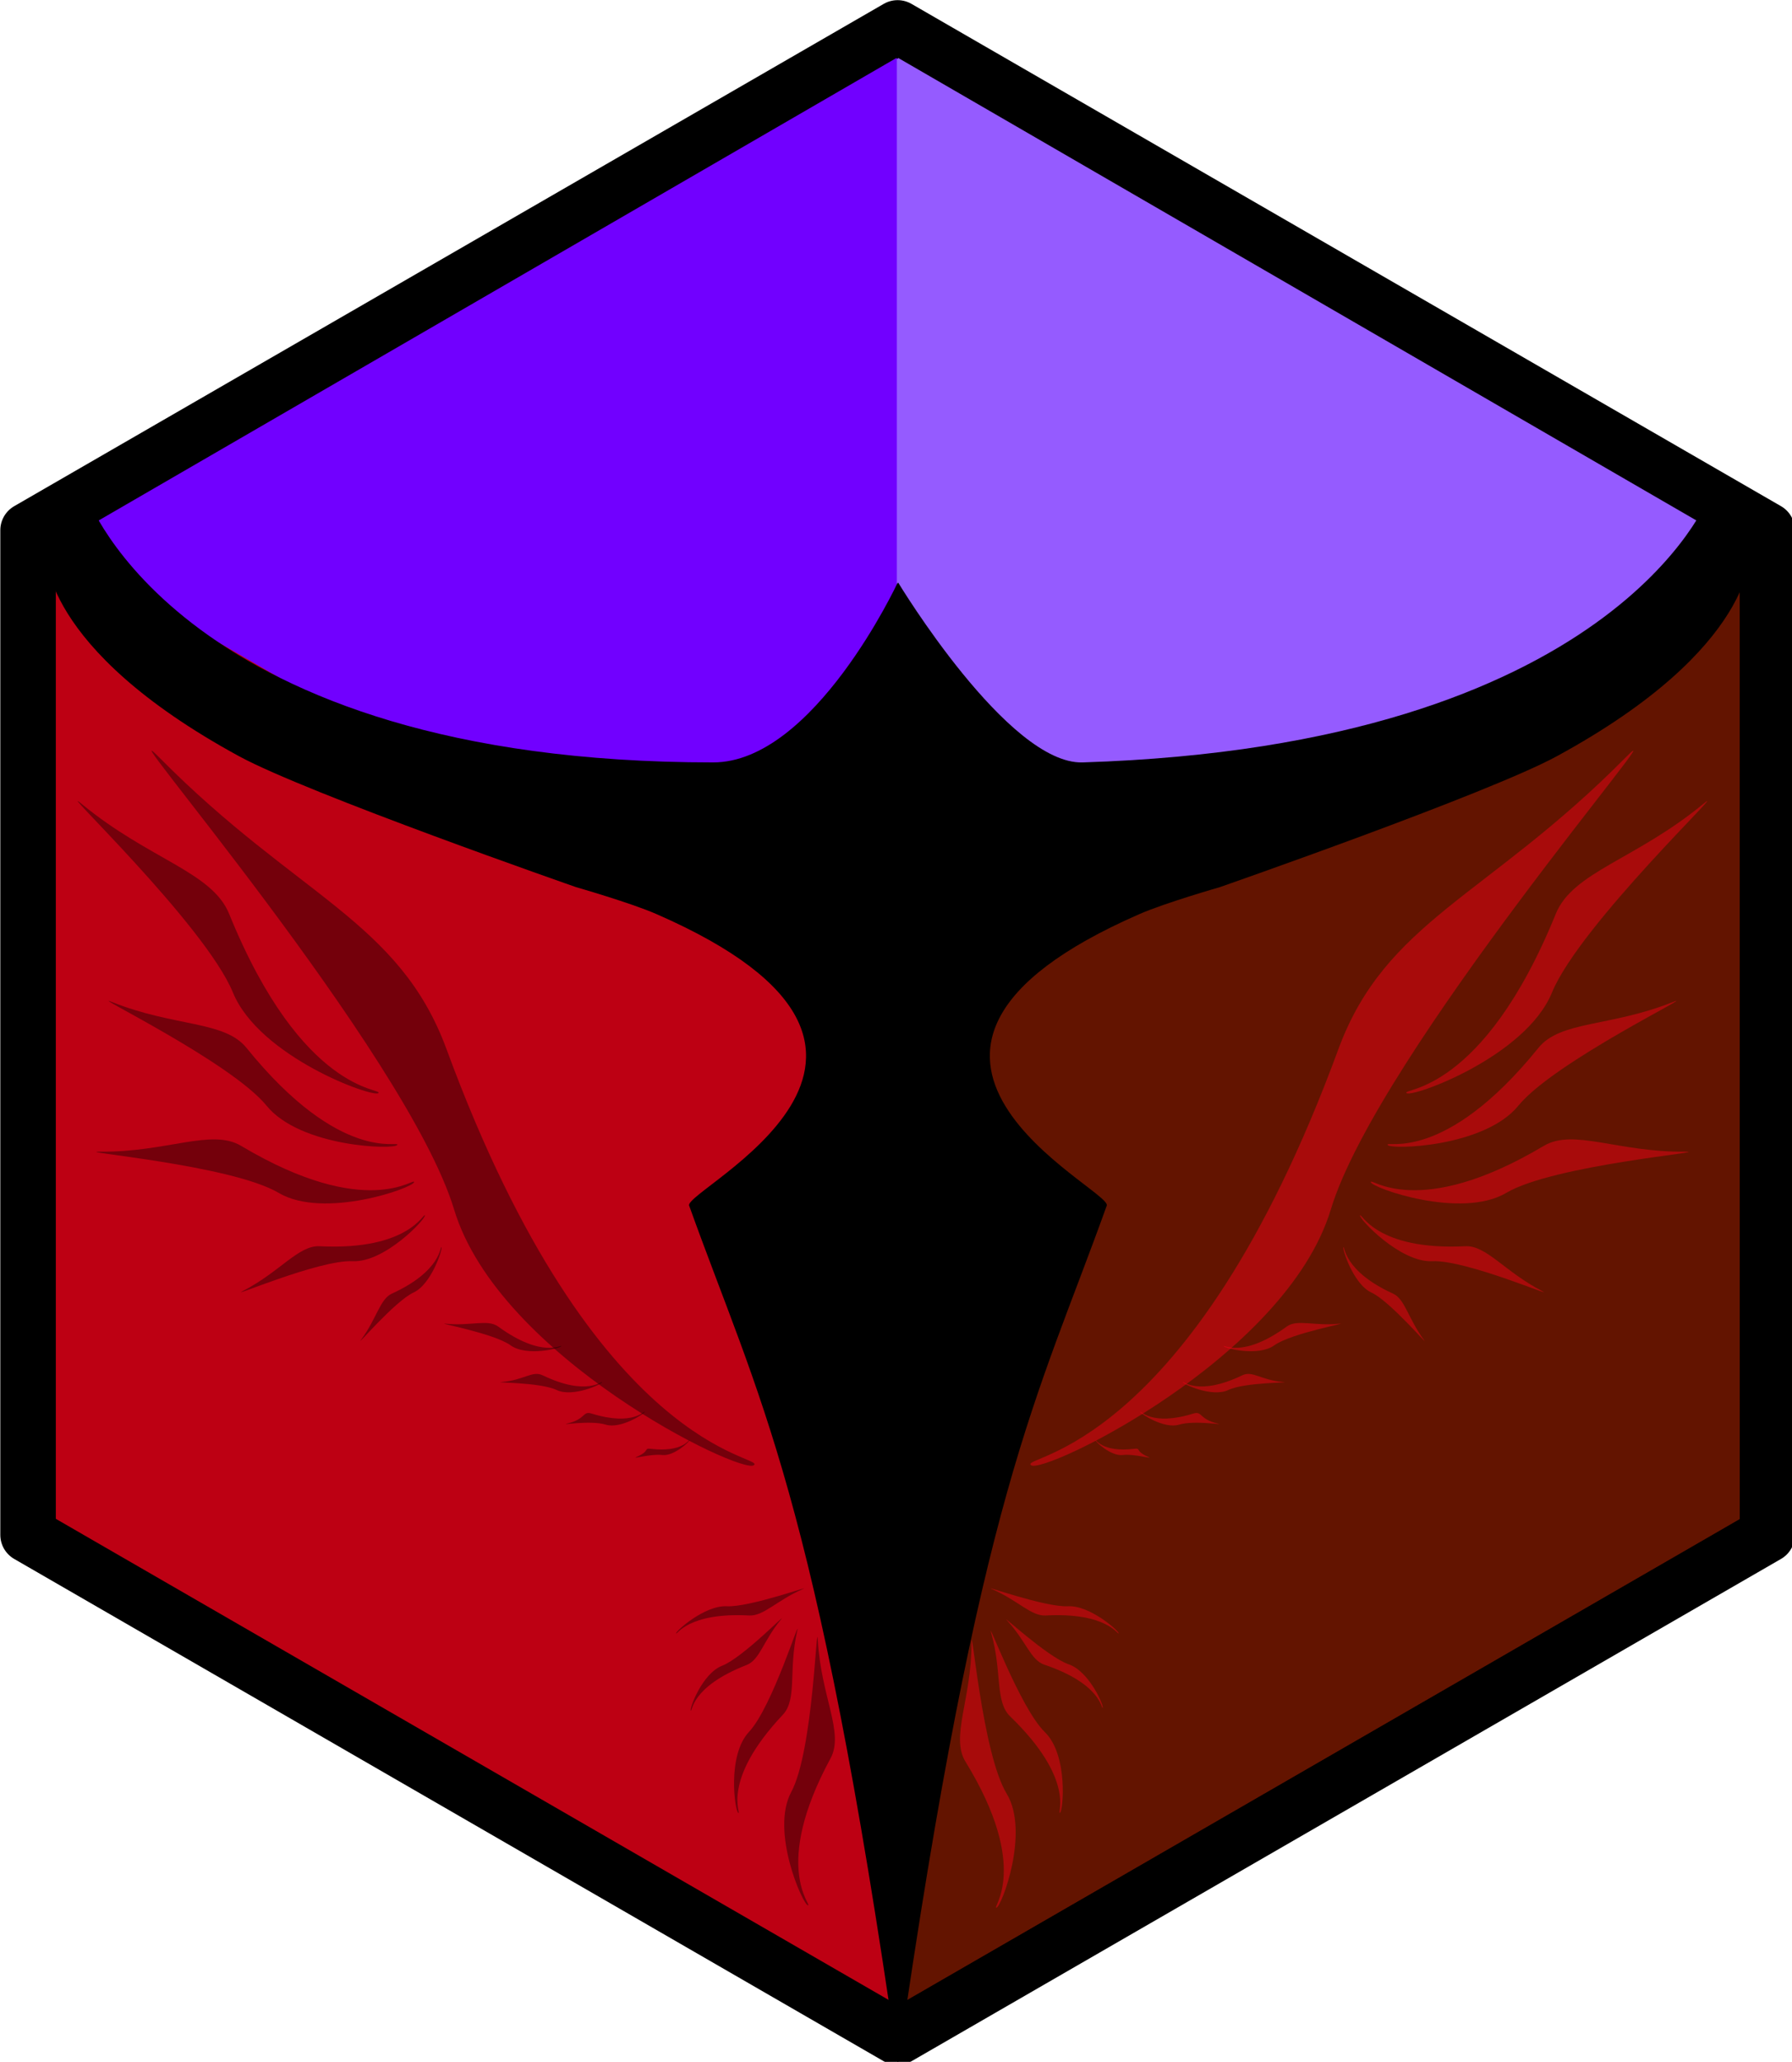 <?xml version="1.0" encoding="UTF-8" standalone="no"?>
<!-- Created with Inkscape (http://www.inkscape.org/) -->

<svg
   xmlns:serif="http://www.serif.com/"
   xmlns:dc="http://purl.org/dc/elements/1.1/"
   xmlns:cc="http://creativecommons.org/ns#"
   xmlns:rdf="http://www.w3.org/1999/02/22-rdf-syntax-ns#"
   xmlns:svg="http://www.w3.org/2000/svg"
   xmlns="http://www.w3.org/2000/svg"
   xmlns:sodipodi="http://sodipodi.sourceforge.net/DTD/sodipodi-0.dtd"
   xmlns:inkscape="http://www.inkscape.org/namespaces/inkscape"
   width="128.252mm"
   height="147.479mm"
   viewBox="0 0 128.252 147.479"
   version="1.1"
   id="svg8"
   inkscape:version="0.92.4 (5da689c313, 2019-01-14)"
   sodipodi:docname="logo.svg">
  <defs
     id="defs2" />
  <sodipodi:namedview
     id="base"
     pagecolor="#ffffff"
     bordercolor="#666666"
     borderopacity="1.0"
     inkscape:pageopacity="0.0"
     inkscape:pageshadow="2"
     inkscape:zoom="0.98994949"
     inkscape:cx="328.85152"
     inkscape:cy="282.06793"
     inkscape:document-units="mm"
     inkscape:current-layer="layer1"
     showgrid="false"
     inkscape:window-width="1858"
     inkscape:window-height="1057"
     inkscape:window-x="54"
     inkscape:window-y="-8"
     inkscape:window-maximized="1"
     fit-margin-top="0"
     fit-margin-left="0"
     fit-margin-right="0"
     fit-margin-bottom="0" />
  <g
     inkscape:label="Layer 1"
     inkscape:groupmode="layer"
     id="layer1"
     transform="translate(-40.195,-5.546)">
    <g
       style="clip-rule:evenodd;fill-rule:evenodd;stroke-linecap:round;stroke-linejoin:round;stroke-miterlimit:1.5"
       id="g232"
       transform="matrix(0.265,0,0,0.265,24.888,-4.108)">
      <g
         id="Layer1">
        <g
   id="g12"
   transform="matrix(0.97,0,0,0.97,-7.88,-108.459)">
            <path
   id="path10"
   style="fill:#bd0013;stroke:#000000;stroke-width:15.46px"
   d="M 317.588,157.142 559.687,296.917 V 576.469 L 317.588,716.245 75.489,576.469 V 296.917 Z"
   inkscape:connector-curvature="0" />

        </g>

        <g
   id="g16"
   transform="translate(11.693)">
            <path
   id="path14"
   style="fill:#631400"
   d="M 288.206,315.733 515.907,183.945 515.926,446.443 288.522,577.717 Z"
   inkscape:connector-curvature="0" />

        </g>

        <g
   id="g20"
   transform="matrix(1.285,0,0,0.695,-34.948,-60.951)">
            <path
   id="path18"
   style="fill:#7100ff"
   d="M 260.499,162.689 437.631,352.444 260.499,542.198 83.368,352.444 Z"
   inkscape:connector-curvature="0" />

        </g>

        <g
   id="g78"
   transform="matrix(0.68,-0.082,0.077,0.721,32.531,67.381)">
            <g
   id="g24"
   transform="translate(0,20.36)">
                <path
   id="path22"
   style="fill:#170002;fill-opacity:0.44"
   d="M 275.723,516.579 C 280.935,513.473 214.153,505.922 172.626,349.164 159.491,299.583 120.4,286.05 72.448,228.802 c -22.113,-26.4 84.437,119.966 96.425,179.906 11.363,56.814 101.638,110.978 106.85,107.871 z"
   inkscape:connector-curvature="0" />

            </g>

            <g
   id="g28"
   transform="matrix(0.325,-0.138,0.138,0.325,-11.598,272.824)">
                <path
   id="path26"
   style="fill:#170002;fill-opacity:0.44"
   d="m 275.723,516.579 c 5.212,-3.106 -65.106,-12.89 -96.425,-172.002 -7.297,-37.071 -58.898,-58.527 -106.85,-115.775 -22.113,-26.4 84.437,119.966 96.425,179.906 11.363,56.814 101.638,110.978 106.85,107.871 z"
   inkscape:connector-curvature="0" />

            </g>

            <g
   id="g32"
   transform="matrix(0.258,-0.241,0.241,0.258,-41.308,350.347)">
                <path
   id="path30"
   style="fill:#170002;fill-opacity:0.44"
   d="m 275.723,516.579 c 5.212,-3.106 -65.106,-12.89 -96.425,-172.002 -7.297,-37.071 -58.898,-58.527 -106.85,-115.775 -22.113,-26.4 84.437,119.966 96.425,179.906 11.363,56.814 101.638,110.978 106.85,107.871 z"
   inkscape:connector-curvature="0" />

            </g>

            <g
   id="g36"
   transform="matrix(0.076,-0.205,0.205,0.076,30.312,447.212)">
                <path
   id="path34"
   style="fill:#170002;fill-opacity:0.44"
   d="m 275.723,516.579 c 5.212,-3.106 -65.106,-12.89 -96.425,-172.002 -7.297,-37.071 -58.898,-58.527 -106.85,-115.775 -22.113,-26.4 84.437,119.966 96.425,179.906 11.363,56.814 101.638,110.978 106.85,107.871 z"
   inkscape:connector-curvature="0" />

            </g>

            <g
   id="g40"
   transform="matrix(-0.013,-0.132,0.132,-0.013,97.739,485.552)">
                <path
   id="path38"
   style="fill:#170002;fill-opacity:0.44"
   d="m 275.723,516.579 c 5.212,-3.106 -65.106,-12.89 -96.425,-172.002 -7.297,-37.071 -58.898,-58.527 -106.85,-115.775 -22.113,-26.4 84.437,119.966 96.425,179.906 11.363,56.814 101.638,110.978 106.85,107.871 z"
   inkscape:connector-curvature="0" />

            </g>

            <g
   id="g44"
   transform="matrix(0.449,-0.045,0.045,0.449,-2.979,163.121)">
                <path
   id="path42"
   style="fill:#170002;fill-opacity:0.44"
   d="m 275.723,516.579 c 5.212,-3.106 -65.106,-12.89 -96.425,-172.002 -7.297,-37.071 -58.898,-58.527 -106.85,-115.775 -22.113,-26.4 84.437,119.966 96.425,179.906 11.363,56.814 101.638,110.978 106.85,107.871 z"
   inkscape:connector-curvature="0" />

            </g>

            <g
   id="g48"
   transform="matrix(0.242,0.198,-0.223,0.199,326.965,544.633)">
                <path
   id="path46"
   style="fill:#170002;fill-opacity:0.44"
   d="m 275.723,516.579 c 5.212,-3.106 -65.106,-12.89 -96.425,-172.002 -7.297,-37.071 -58.898,-58.527 -106.85,-115.775 -22.113,-26.4 84.437,119.966 96.425,179.906 11.363,56.814 101.638,110.978 106.85,107.871 z"
   inkscape:connector-curvature="0" />

            </g>

            <g
   id="g52"
   transform="matrix(0.128,0.172,-0.197,0.103,321.555,564.14)">
                <path
   id="path50"
   style="fill:#170002;fill-opacity:0.44"
   d="m 275.723,516.579 c 5.212,-3.106 -65.106,-12.89 -96.425,-172.002 -7.297,-37.071 -58.898,-58.527 -106.85,-115.775 -22.113,-26.4 84.437,119.966 96.425,179.906 11.363,56.814 101.638,110.978 106.85,107.871 z"
   inkscape:connector-curvature="0" />

            </g>

            <g
   id="g56"
   transform="matrix(0.017,0.133,-0.148,0.009,312.489,583.508)">
                <path
   id="path54"
   style="fill:#170002;fill-opacity:0.44"
   d="m 275.723,516.579 c 5.212,-3.106 -65.106,-12.89 -96.425,-172.002 -7.297,-37.071 -58.898,-58.527 -106.85,-115.775 -22.113,-26.4 84.437,119.966 96.425,179.906 11.363,56.814 101.638,110.978 106.85,107.871 z"
   inkscape:connector-curvature="0" />

            </g>

            <g
   id="g60"
   transform="matrix(-0.055,0.122,-0.14,-0.049,325.684,587.295)">
                <path
   id="path58"
   style="fill:#170002;fill-opacity:0.44"
   d="m 275.723,516.579 c 5.212,-3.106 -65.106,-12.89 -96.425,-172.002 -7.297,-37.071 -58.898,-58.527 -106.85,-115.775 -22.113,-26.4 84.437,119.966 96.425,179.906 11.363,56.814 101.638,110.978 106.85,107.871 z"
   inkscape:connector-curvature="0" />

            </g>

            <g
   id="g64"
   transform="matrix(0.104,-0.081,0.081,0.104,134.674,452.964)">
                <path
   id="path62"
   style="fill:#170002;fill-opacity:0.44"
   d="m 275.723,516.579 c 5.212,-3.106 -65.106,-12.89 -96.425,-172.002 -7.297,-37.071 -58.898,-58.527 -106.85,-115.775 -22.113,-26.4 84.437,119.966 96.425,179.906 11.363,56.814 101.638,110.978 106.85,107.871 z"
   inkscape:connector-curvature="0" />

            </g>

            <g
   id="g68"
   transform="matrix(0.08,-0.089,0.089,0.08,151.666,482.706)">
                <path
   id="path66"
   style="fill:#170002;fill-opacity:0.44"
   d="m 275.723,516.579 c 5.212,-3.106 -65.106,-12.89 -96.425,-172.002 -7.297,-37.071 -47.249,-40.75 -95.201,-97.998 -22.113,-26.4 72.788,102.189 84.776,162.129 11.363,56.814 101.638,110.978 106.85,107.871 z"
   inkscape:connector-curvature="0" />

            </g>

            <g
   id="g72"
   transform="matrix(0.059,-0.088,0.088,0.059,173.444,506.111)">
                <path
   id="path70"
   style="fill:#170002;fill-opacity:0.44"
   d="m 275.723,516.579 c 5.212,-3.106 -65.106,-12.89 -96.425,-172.002 -7.297,-37.071 -25.666,-8.824 -73.618,-66.072 -22.113,-26.4 51.205,70.263 63.193,130.203 11.363,56.814 101.638,110.978 106.85,107.871 z"
   inkscape:connector-curvature="0" />

            </g>

            <g
   id="g76"
   transform="matrix(0.032,-0.072,0.072,0.032,205.457,528.184)">
                <path
   id="path74"
   style="fill:#170002;fill-opacity:0.44"
   d="m 275.723,516.579 c 5.212,-3.106 -65.106,-12.89 -96.425,-172.002 -7.297,-37.071 -9.7,1.023 -57.652,-56.225 -22.113,-26.4 35.239,60.416 47.227,120.356 11.363,56.814 101.638,110.978 106.85,107.871 z"
   inkscape:connector-curvature="0" />

            </g>

        </g>

        <g
   id="g136"
   transform="matrix(-0.68,-0.082,-0.077,0.721,565.048,67.381)">
            <g
   id="g82"
   transform="translate(0,20.36)">
                <path
   id="path80"
   style="fill:#ff0019;fill-opacity:0.44"
   d="M 275.723,516.579 C 280.935,513.473 214.153,505.922 172.626,349.164 159.491,299.583 120.4,286.05 72.448,228.802 c -22.113,-26.4 84.437,119.966 96.425,179.906 11.363,56.814 101.638,110.978 106.85,107.871 z"
   inkscape:connector-curvature="0" />

            </g>

            <g
   id="g86"
   transform="matrix(0.009,0.133,-0.149,0.003,311.966,585.177)">
                <path
   id="path84"
   style="fill:#ff0019;fill-opacity:0.44"
   d="m 275.723,516.579 c 5.212,-3.106 -65.106,-12.89 -96.425,-172.002 -7.297,-37.071 -58.898,-58.527 -106.85,-115.775 -22.113,-26.4 84.437,119.966 96.425,179.906 11.363,56.814 101.638,110.978 106.85,107.871 z"
   inkscape:connector-curvature="0" />

            </g>

            <g
   id="g90"
   transform="matrix(0.118,0.177,-0.203,0.095,322.177,566.257)">
                <path
   id="path88"
   style="fill:#ff0019;fill-opacity:0.44"
   d="m 275.723,516.579 c 5.212,-3.106 -65.106,-12.89 -96.425,-172.002 -7.297,-37.071 -58.898,-58.527 -106.85,-115.775 -22.113,-26.4 84.437,119.966 96.425,179.906 11.363,56.814 101.638,110.978 106.85,107.871 z"
   inkscape:connector-curvature="0" />

            </g>

            <g
   id="g94"
   transform="matrix(-0.055,0.122,-0.14,-0.049,321.821,586.855)">
                <path
   id="path92"
   style="fill:#ff0019;fill-opacity:0.44"
   d="m 275.723,516.579 c 5.212,-3.106 -65.106,-12.89 -96.425,-172.002 -7.297,-37.071 -58.898,-58.527 -106.85,-115.775 -22.113,-26.4 84.437,119.966 96.425,179.906 11.363,56.814 101.638,110.978 106.85,107.871 z"
   inkscape:connector-curvature="0" />

            </g>

            <g
   id="g98"
   transform="matrix(0.325,-0.138,0.138,0.325,-11.598,272.824)">
                <path
   id="path96"
   style="fill:#ff0019;fill-opacity:0.44"
   d="m 275.723,516.579 c 5.212,-3.106 -65.106,-12.89 -96.425,-172.002 -7.297,-37.071 -58.898,-58.527 -106.85,-115.775 -22.113,-26.4 84.437,119.966 96.425,179.906 11.363,56.814 101.638,110.978 106.85,107.871 z"
   inkscape:connector-curvature="0" />

            </g>

            <g
   id="g102"
   transform="matrix(0.23,0.208,-0.235,0.189,328.74,547.043)">
                <path
   id="path100"
   style="fill:#ff0019;fill-opacity:0.44"
   d="m 275.723,516.579 c 5.212,-3.106 -65.106,-12.89 -96.425,-172.002 -7.297,-37.071 -58.898,-58.527 -106.85,-115.775 -22.113,-26.4 84.437,119.966 96.425,179.906 11.363,56.814 101.638,110.978 106.85,107.871 z"
   inkscape:connector-curvature="0" />

            </g>

            <g
   id="g106"
   transform="matrix(0.258,-0.241,0.241,0.258,-41.308,350.347)">
                <path
   id="path104"
   style="fill:#ff0019;fill-opacity:0.44"
   d="m 275.723,516.579 c 5.212,-3.106 -65.106,-12.89 -96.425,-172.002 -7.297,-37.071 -58.898,-58.527 -106.85,-115.775 -22.113,-26.4 84.437,119.966 96.425,179.906 11.363,56.814 101.638,110.978 106.85,107.871 z"
   inkscape:connector-curvature="0" />

            </g>

            <g
   id="g110"
   transform="matrix(0.076,-0.205,0.205,0.076,30.312,447.212)">
                <path
   id="path108"
   style="fill:#ff0019;fill-opacity:0.44"
   d="m 275.723,516.579 c 5.212,-3.106 -65.106,-12.89 -96.425,-172.002 -7.297,-37.071 -58.898,-58.527 -106.85,-115.775 -22.113,-26.4 84.437,119.966 96.425,179.906 11.363,56.814 101.638,110.978 106.85,107.871 z"
   inkscape:connector-curvature="0" />

            </g>

            <g
   id="g114"
   transform="matrix(-0.013,-0.132,0.132,-0.013,97.739,485.552)">
                <path
   id="path112"
   style="fill:#ff0019;fill-opacity:0.44"
   d="m 275.723,516.579 c 5.212,-3.106 -65.106,-12.89 -96.425,-172.002 -7.297,-37.071 -58.898,-58.527 -106.85,-115.775 -22.113,-26.4 84.437,119.966 96.425,179.906 11.363,56.814 101.638,110.978 106.85,107.871 z"
   inkscape:connector-curvature="0" />

            </g>

            <g
   id="g118"
   transform="matrix(0.449,-0.045,0.045,0.449,-2.979,163.121)">
                <path
   id="path116"
   style="fill:#ff0019;fill-opacity:0.44"
   d="m 275.723,516.579 c 5.212,-3.106 -65.106,-12.89 -96.425,-172.002 -7.297,-37.071 -58.898,-58.527 -106.85,-115.775 -22.113,-26.4 84.437,119.966 96.425,179.906 11.363,56.814 101.638,110.978 106.85,107.871 z"
   inkscape:connector-curvature="0" />

            </g>

            <g
   id="g122"
   transform="matrix(0.104,-0.081,0.081,0.104,134.674,452.964)">
                <path
   id="path120"
   style="fill:#ff0019;fill-opacity:0.44"
   d="m 275.723,516.579 c 5.212,-3.106 -65.106,-12.89 -96.425,-172.002 -7.297,-37.071 -58.898,-58.527 -106.85,-115.775 -22.113,-26.4 84.437,119.966 96.425,179.906 11.363,56.814 101.638,110.978 106.85,107.871 z"
   inkscape:connector-curvature="0" />

            </g>

            <g
   id="g126"
   transform="matrix(0.08,-0.089,0.089,0.08,151.666,482.706)">
                <path
   id="path124"
   style="fill:#ff0019;fill-opacity:0.44"
   d="m 275.723,516.579 c 5.212,-3.106 -65.106,-12.89 -96.425,-172.002 -7.297,-37.071 -47.249,-40.75 -95.201,-97.998 -22.113,-26.4 72.788,102.189 84.776,162.129 11.363,56.814 101.638,110.978 106.85,107.871 z"
   inkscape:connector-curvature="0" />

            </g>

            <g
   id="g130"
   transform="matrix(0.059,-0.088,0.088,0.059,173.444,506.111)">
                <path
   id="path128"
   style="fill:#ff0019;fill-opacity:0.44"
   d="m 275.723,516.579 c 5.212,-3.106 -65.106,-12.89 -96.425,-172.002 -7.297,-37.071 -25.666,-8.824 -73.618,-66.072 -22.113,-26.4 51.205,70.263 63.193,130.203 11.363,56.814 101.638,110.978 106.85,107.871 z"
   inkscape:connector-curvature="0" />

            </g>

            <g
   id="g134"
   transform="matrix(0.032,-0.072,0.072,0.032,205.457,528.184)">
                <path
   id="path132"
   style="fill:#ff0019;fill-opacity:0.44"
   d="m 275.723,516.579 c 5.212,-3.106 -65.106,-12.89 -96.425,-172.002 -7.297,-37.071 -9.7,1.023 -57.652,-56.225 -22.113,-26.4 35.239,60.416 47.227,120.356 11.363,56.814 101.638,110.978 106.85,107.871 z"
   inkscape:connector-curvature="0" />

            </g>

        </g>

        <g
   id="g140"
   transform="translate(12.217,0.012)">
            <path
   id="path138"
   style="fill:#955bff"
   d="m 287.762,52.341 0.427,-0.247 227.673,131.851 -227.673,131.851 -0.427,-0.247 z"
   inkscape:connector-curvature="0" />

        </g>

    </g>
      <g
         transform="matrix(1.107,0,0,1.091,-29.561,-24.621)"
         serif:id="Layer 1"
         id="Layer-1">
        <g
   id="g145"
   transform="matrix(0.87,0,0,0.887,32.985,34.059)">
            <path
   id="path143"
   d="M 304.5,600 C 281.445,440.222 265.607,415.3 246.006,360.953 c -1.612,-4.471 80.437,-42.383 -9.173,-81.31 -7.257,-3.152 -22.517,-7.505 -22.517,-7.505 0,0 -75.263,-26.087 -94.552,-36.536 C 63.812,205.29 65.647,178.735 65.647,178.735 l 11.5,-15.515 c 0,0 26.233,74.122 175.608,74.122 28.262,0 51.712,-50.118 51.712,-50.118 h 0.033 c 2.549,2.906 6.066,402.304 -0.033,412.776 z"
   inkscape:connector-curvature="0" />

        </g>

        <g
   id="g149"
   transform="matrix(-0.87,0,0,0.887,562.92,34.059)">
            <path
   id="path147"
   d="M 304.5,600 C 281.445,440.222 265.607,415.3 246.006,360.953 c -1.612,-4.471 80.437,-42.383 -9.173,-81.31 -7.257,-3.152 -22.517,-7.505 -22.517,-7.505 0,0 -75.263,-26.087 -94.552,-36.536 C 63.812,205.29 65.647,178.735 65.647,178.735 l 11.5,-15.515 c 0,0 26.303,69.458 175.608,74.122 20.911,0.653 51.712,-50.118 51.712,-50.118 h 0.033 c 2.549,2.906 6.066,402.304 -0.033,412.776 z"
   inkscape:connector-curvature="0" />

        </g>

    </g>
    </g>
  </g>
</svg>

